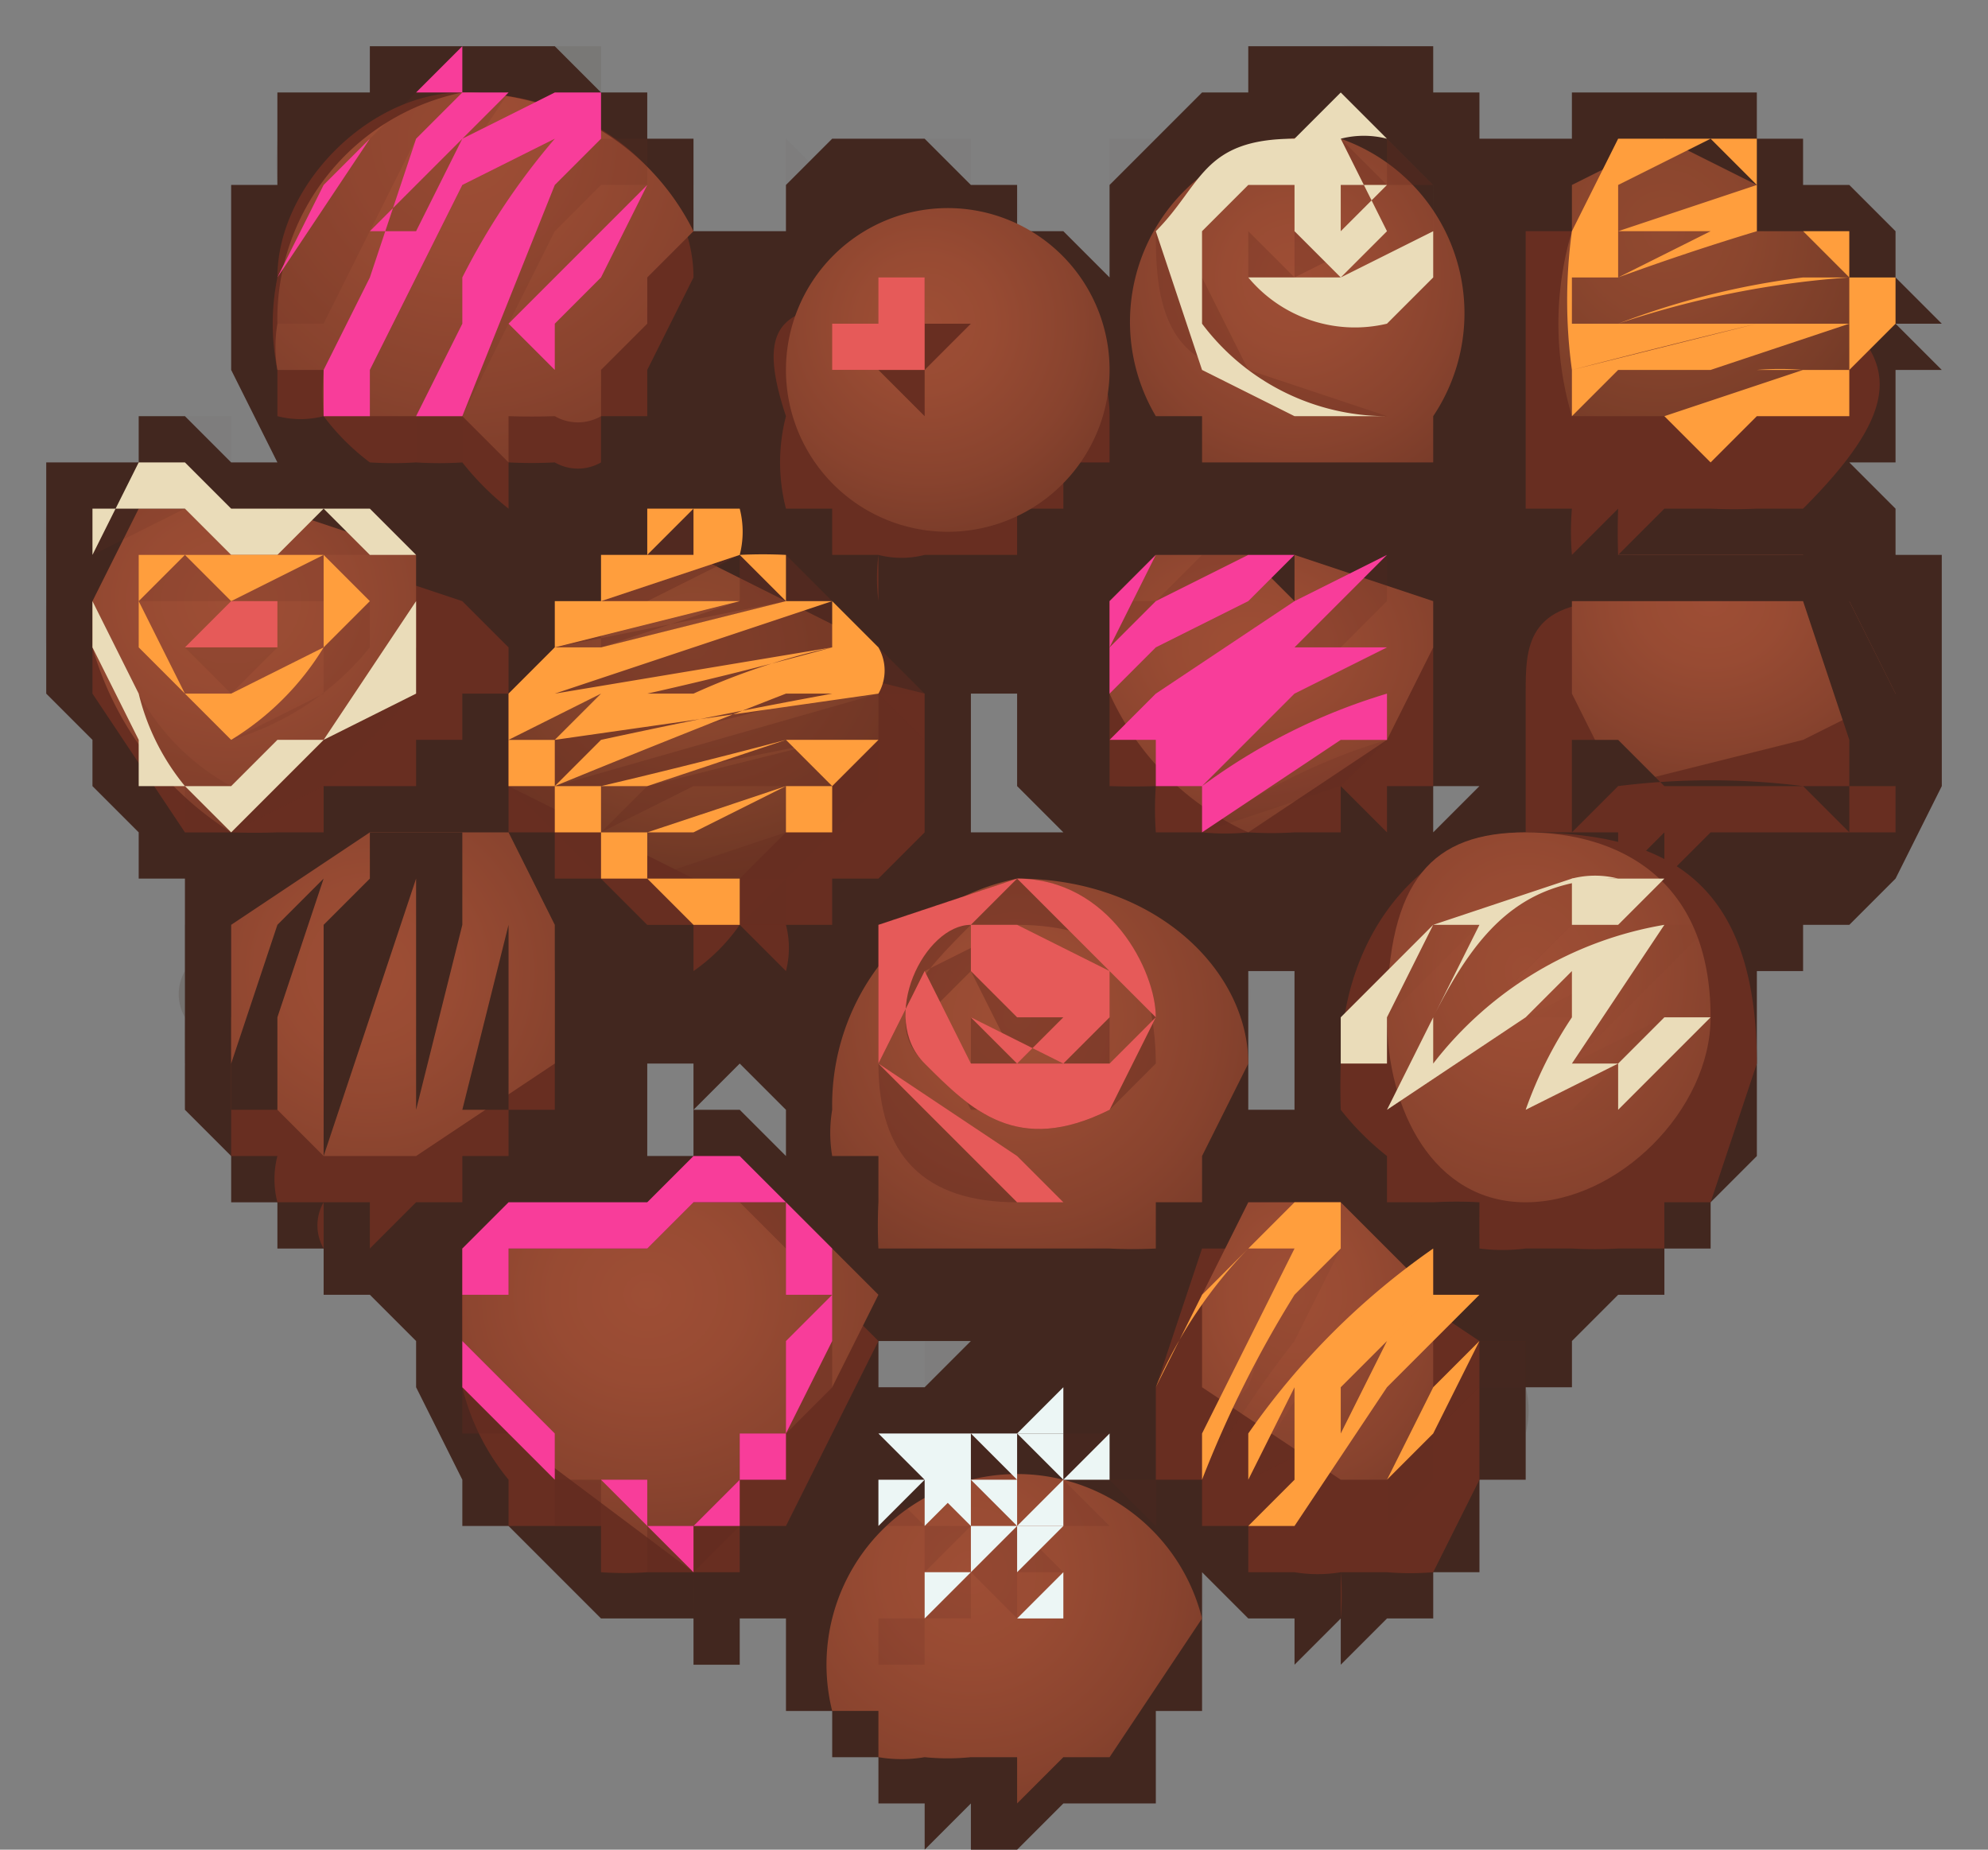 <svg viewBox="0 0 43 40" preserveAspectRatio="none" fill="none" xmlns="http://www.w3.org/2000/svg"><rect x="0" y="0" width="43" height="40" fill="#808080" stroke="none"/><g opacity=".4" fill="#47392E"><path opacity=".3" d="M5 6v1h1V6 5h1V4h2V3l1 1V3h1a10 10 0 010 1V3l1 1a7 7 0 011 0v1a223 223 0 001 0v1a7 7 0 011 0 24 24 0 000 1V6a9 9 0 010-1V4 3a4 4 0 01-1 0V2h-1V1h-1-2-1-1v1H7 6v1a6 6 0 000 1H5v1h0v1z"/><path opacity=".4" d="M5 7a21 21 0 001 0H5zM15 7z"/></g><path d="M24 9a3 3 0 010 1V9zM15 9z" fill="#47392E"/><path opacity=".2" d="M4 23v1a4 4 0 000-1h1v-1h1l1-1v-1h1a9 9 0 011 0h1a3 3 0 000 1 4 4 0 001 0h1v2a55 55 0 001 0h0v-1h1-1a2 2 0 001-1h-1v-1h-1v-1h-1v-1h-1v-1a2 2 0 00-1 0 2 2 0 00-1 0v1H7l-1 1v1H5 4v1a1 1 0 000 1 21 21 0 000 1z" fill="#47392E"/><g opacity=".2" fill="#47392E"><path opacity=".2" d="M15 8v1h0V8h1V7h1V6a5 5 0 001 0 138 138 0 001 0h3v1a12 12 0 001 0v1h1a4 4 0 00-1 0v1h1V8 7 6h-1a5 5 0 001 0l-1-1h-1a3 3 0 000-1h-1V3h-3v1l-1-1v2h-1-1a23 23 0 010 1h0v1a7 7 0 000 1zM15 9zM24 9a3 3 0 010 1V9z"/></g><path opacity=".2" d="M10 16v1h1v-1h1v-1-1h1v-1h2a27 27 0 001 0v1h1a302 302 0 000 1h2a51 51 0 000 1h2v-1-1h-1v-1h-2v-1h-1v-1h-1-1a8 8 0 000-1h-1a1 1 0 000 1 3 3 0 00-1 0v1h-1v1h-1v1h-1v2z" fill="#47392E"/><g opacity=".2" fill="#47392E"><path opacity=".2" d="M1 13a5 5 0 000 1v-1h1v-1a3 3 0 001 0 3 3 0 001 0 2 2 0 001 0 2 2 0 000 1 2 2 0 001 0h1a3 3 0 011 0h1a3 3 0 000 1 3 3 0 001 0v-1-1a3 3 0 000-1H9a3 3 0 000-1H8a3 3 0 00-1 0H6 5V9H4a2 2 0 000 1L3 9v1H2 1v1a4 4 0 000 1v1zM1 14z"/></g><g opacity=".2" fill="#47392E"><path opacity=".2" d="M22 13h0v1h1v-1h2v-1 1h1v-1 1h2v1a4 4 0 001 0h3v-1a2 2 0 000-1h-1a5 5 0 000-1l-1 1v-1h-1a4 4 0 01-1 0h-1v-1h-1-2v1h-1l-1 1h1-1v1zM23 15h-1 1z"/></g><g opacity=".2" fill="#47392E"><path opacity=".2" d="M24 6v1a2 2 0 011 0l-1-1h1V5a3 3 0 011 0V4h3a5 5 0 011 0h1v1h1v1h1v0h1-1a10 10 0 001-1 7 7 0 00-1 0 6 6 0 000-1 5 5 0 000-1h-1V2h-1V1h-1v0a3 3 0 00-1 0h-2v1h-1v1a3 3 0 00-1 0h-1v1h0v2zM33 7v0z"/></g><g opacity=".2" fill="#47392E"><path opacity=".2" d="M33 6h1-1zM33 7zM33 9a3 3 0 000 1V9h1-1V8h0v1z"/></g><g opacity=".2" fill="#47392E"><path opacity=".2" d="M33 16v-1h-1l1 1zM42 17zM33 16h-1l1 1v-1zM42 16zM32 13a15 15 0 001 1h-1l1 1v-1h1a6 6 0 000-1h6a5 5 0 011 0v1h1v-1-1h-1v-1h-1a2 2 0 000-1v0h-1v1l-1-1v1l-1-1v1l-1-1v1l-1-1v1h-1-1a1 1 0 000 1h-1a84 84 0 001 1h-1zM42 15z"/></g><g opacity=".2" fill="#47392E"><path opacity=".2" d="M17 22v1a6 6 0 000 1 3 3 0 011-1h-1 1v-1h1v-1h2v-1h1v0l1 1v-1 1h2v1a6 6 0 001 0v1a12 12 0 011 0h-1a25 25 0 001 1v-1-1a3 3 0 000-1h-1l1-1h-1v-1h-1-1v-1h-1-1v-1 1h-1-1v1h-1v-1 1a3 3 0 00-1 0v1a23 23 0 01-1 0h1a9 9 0 000 1h-1a3 3 0 000 1zM17 24zM27 24v0z"/></g><g opacity=".2" fill="#47392E"><path opacity=".2" d="M28 22v1h0v-1h1v-1h1l1-1h2v1h1v-1 1a27 27 0 011 0h1a8 8 0 000 1h2a48 48 0 000 1v-1-1-1h-1v-1h-1-1v-1h-2-1v-1 1h-2v1h-1a5 5 0 000 1h-1 1l-1 1v1zM38 24z"/></g><path opacity=".2" d="M9 29v0h2v-1a3 3 0 001 0 2 2 0 001 0h1l1-1h1a2 2 0 011 0 2 2 0 000 1 7 7 0 001 0 405 405 0 000 1v1h1v-1-1-1h-1v-1a4 4 0 010-1 16 16 0 00-1 0 2 2 0 00-1 0 1 1 0 000-1l-1 1v-1 1h-1v1h-1v-1 1a2 2 0 00-1-1v1l-1-1v1h-1v1H9v2z" fill="#47392E"/><g opacity=".2" fill="#47392E"><path opacity=".2" d="M26 36zM17 34v1h1-1v-1h1v-1a7 7 0 011 0l1-1a9 9 0 011 0 3 3 0 011 0 2 2 0 011 0 2 2 0 011 0v2a5 5 0 001 0v1a1104 1104 0 001 0 3 3 0 000-1h0v-1-1h-1v-1h-1v-1h-1v-1a2 2 0 00-1 0h-2v1h-1v1h-1v1h-1 0v2z"/></g><path opacity=".2" d="M23 30a5 5 0 001 0 3 3 0 000 1 7 7 0 010-1v-1h2v-1-1h3v1h1l1 1h1v1h1v1a2 2 0 000-1h1v-1h-1a3 3 0 001-1h-1v-1h-1l-1-1h-1v-1h-1v-1a2 2 0 00-1 1v-1h-1v0l-1 1v1h-1v1h-1v1h-1v1h1a3 3 0 00-1 1z" fill="#47392E"/><path d="M42 16v-1-1-1-1h-1v-1l-1-1h1V9 8h1l-1-1h1l-1-1V5l-1-1h-1V3h-1V2h-1-1c0-1 0-1 0 0h-1-1v1h-1v0h-1V2h-1V1h-1c0 1 0 0 0 0h-1-1-1c0 1 0 0 0 0v1h-1l-1 1-1 1v2h-1s1 0 0 0h1l-1-1h-1V4h-1c0-1 0 0 0 0l-1-1h-1-1v0l-1 1v1h-1-1V4 3h-1V2h-1l-1-1h-1-1-1-1v1H7 6v2H5v1h1-1v3l1 2H5L4 9H3v1H2 1v5l1 1v1l1 1v1h1v1h0v4l1 1v1h1v1h1v1h1l1 1v1l1 2v1h1l1 1 1 1h2v1h1v-1s0 1 0 0h1v2h1v1h1v1h1v1l1-1v1h1l1-1v0h2v-1-1h1v-1-1-1l1 1h1v1l1-1v1l1-1h1v-1h1v-1-1h1v-1-1h1v-1h-1 1l1-1h1v-1h1v-1l1-1v-1-1-1-1h1v-1h1l1-1 1-2v-1zm-18-6zm-5 20v-1-1 1h2s0 1 0 0l-1 1h-1zm-5-8v1h1v1l1-1 1 1v-1 2l-1-1h-1v1h-1v-1-1-1zm18-11v0zm-9 18v0zm9-13v1l-1 1v-1h1v-1zm-10-2v3l1 1h-1c0-1 0 0 0 0h-1v-1-1-1h1v-1zm-8 12v-1 1zm14-6zm4-7zm-5 11v-1-1-1h1v-1 4s-1 0 0 0c-1 0-1 0 0 0h-1v0zm5-11zm0 0zm0 0zm0 0zm0 0zm0 0zm0 0zm0 0zm0 0zm-21 0v0zm21 0zm0 0zM22 29zM15 6zm0 0zm0 0zm0 0zm2 28zm0 0v0zm9 0z" fill="#42271F"/><path d="M40 15l-1-2h-4c-2 0-2 1-2 2v3h1v0h1v1l1-1v1l1-1h4v-1l-1-2z" fill="#682E21"/><path d="M33 18c-2 0-4 2-4 5a16 16 0 000 1 6 6 0 001 1v1h1a9 9 0 011 0 75 75 0 000 1 4 4 0 001 0h1v0a9 9 0 001 0h1v-1h1l1-3c0-4-2-5-5-5zM19 29l-2-2h-3v1h-4v2a5 5 0 001 2v1h2v1a7 7 0 001 0h1a132 132 0 000 1v-1h1v-1h1l1-2 1-2z" fill="#682E21"/><path d="M29 3a4 4 0 00-4 6h1v1h2v0h1v0h2V9a4 4 0 00-2-6z" fill="url(#paint0_radial)"/><path d="M20 15l-4-1h-2l-3 2v2h1v1h1l1 1h1v1a4 4 0 001-1l1 1a2 2 0 000-1h1v-1h1l1-1v-3zM10 2C8 2 6 4 6 6a5 5 0 000 2v1h1-1a2 2 0 001 0 5 5 0 001 1 8 8 0 001 0 8 8 0 001 0 6 6 0 001 1v-1a10 10 0 001 0 1 1 0 001 0V9h1V8l1-2c0-2-2-4-5-4zM32 32v-3l-3-2h-3l-1 3v2h1v1h1v1h1a3 3 0 001 0 6 6 0 010 1v-1h1v0a6 6 0 001 0l1-2zM11 19H8l-3 3v3h1a2 2 0 000 1h1a1 1 0 000 1v-1h1v1l1-1h1v-1h1v-1h1v-1-2l-1-2z" fill="#682E21"/><path d="M26 35a4 4 0 10-8 2h1v1a3 3 0 001 0 5 5 0 001 0v0h1v1l1-1h1l2-3z" fill="url(#paint1_radial)"/><path d="M31 14h-3-1l-2-1-1 2v2a16 16 0 001 0 7 7 0 000 1h1a5 5 0 001 0v0a8 8 0 001 0h1v-1l1 1v-1h1v-1-2zM40 7h-2-1V6l-2-1h-2v3 3h1a6 6 0 000 1l1-1a14 14 0 000 1l1-1h1a11 11 0 001 0h1c2-2 2-3 1-4zM11 15v-1a3 3 0 00-1 0h1l-1-1-3-1-1 1v-1H3l-1 2v1l2 3h1v0a14 14 0 001 0h1v-1h2v-1h1v-1h1z" fill="#682E21"/><path d="M22 19a5 5 0 00-4 5 3 3 0 000 1h1v1a10 10 0 000 1h3v0h1v0h1a10 10 0 001 0v-1h1v-1l1-2c0-2-2-4-5-4z" fill="url(#paint2_radial)"/><path d="M20 6c-2 1-4 0-3 3a4 4 0 000 2h1v1h1a4 4 0 000 1v-1a2 2 0 001 0v0h2v-1h1v-1h1V9c0-2-2-4-4-3z" fill="#682E21"/><path d="M17 8a3 3 0 117 0 3 3 0 01-7 0z" fill="url(#paint3_radial)"/><path d="M16 19h-1l-4-2v-2l3-3h1l4 2v2l-3 3z" fill="url(#paint4_radial)"/><path d="M41 7l-2-2h-1V4l-2-1-2 1v1a7 7 0 000 4h4l2-1 1-1z" fill="url(#paint5_radial)"/><path d="M12 20v3l-3 2H7l-2-2v-3l3-2h3l1 2z" fill="url(#paint6_radial)"/><path d="M17 26h-3v1h-4v2l1 2 4 3v-1l3-3 1-2-2-2z" fill="url(#paint7_radial)"/><path d="M30 32h-1l-3-2v-2l1-2h2l2 2v2l-1 2z" fill="url(#paint8_radial)"/><path d="M30 22c0-3 1-4 3-4s4 1 4 4c0 2-2 4-4 4s-3-2-3-4z" fill="url(#paint9_radial)"/><path d="M31 13l-3-1v1l-1-1h-2l-1 1v2a6 6 0 003 3l3-2 1-2v-1z" fill="url(#paint10_radial)"/><path d="M41 15l-2 1-4 1-1-2v-2l1-1h4l1 1 1 2z" fill="url(#paint11_radial)"/><path d="M9 12l-3-1v1l-1-1H3l-1 2v1a7 7 0 003 4l3-3 1-1v-2z" fill="url(#paint12_radial)"/><path d="M15 5c-1-2-3-3-5-3a5 5 0 00-4 5 3 3 0 000 1h1a6 6 0 000 1h3l1 1V9a16 16 0 001 0 1 1 0 001 0V8l1-1V6l1-1z" fill="url(#paint13_radial)"/><g opacity=".4" fill-rule="evenodd" clip-rule="evenodd" fill="#682E21"><path opacity=".4" d="M12 3l-2 1-2 4v1L7 8l1-2 1-3 1-1h2-1L9 5l1-2 2-1h1v1l-1 1 1-1h1v1h-1l-1 1-2 4v1H9V9l1-2 1-2 1-2z"/><path opacity=".4" d="M10 2L9 3 8 5 7 7H6V6l2-3 1-1h1zM14 4l-1 2-1 1v1s-1 0 0 0V7l2-3 1 1-1-1z"/></g><path fill-rule="evenodd" clip-rule="evenodd" d="M9 9l1-2V6a15 15 0 012-3l-2 1-2 4v1H7V8l1-2 1-3 1-1h1L8 5h1l1-2 2-1h1v1h-1v1-1h1l-1 1-2 5H9z" fill="#F83D9A"/><path fill-rule="evenodd" clip-rule="evenodd" d="M10 2H9L7 4 6 6v0l2-3 1-1 1-1v1zM14 4l-1 2-1 1v1l-1-1 3-3h0z" fill="#F83D9A"/><path fill-rule="evenodd" clip-rule="evenodd" d="M21 7l-1 1v1l-1-1h-1l1-1 1-1v1h1z" fill="#682E21"/><path fill-rule="evenodd" clip-rule="evenodd" d="M20 7v1h-2V7h1V6h1v1z" fill="#E65A59"/><g opacity=".4" fill-rule="evenodd" clip-rule="evenodd" fill="#682E21"><path opacity=".4" d="M4 10l1 1h3l1 1v3l-2 2-2 1H4v-1l-1-1-1-2v-2l1-2h1zm-2 3l1 2a5 5 0 002 2h1l1-1 2-2v-1-1H7 5l-1-1-2 1v1z"/><path opacity=".4" d="M8 13v1a6 6 0 01-3 2l-1-1-1-1v-1-1h4l1 1zm-5 0l1 2 1 1 2-1v-2H4 3z"/><path opacity=".4" d="M4 14h2l-1 1-1-1z"/></g><path fill-rule="evenodd" clip-rule="evenodd" d="M4 10l1 1h3l1 1v3l-2 1-2 2-1-1H3v-1l-1-2v-2l1-2h1zm-2 3l1 2a5 5 0 001 2h1l1-1h1l2-3v-1H8l-1-1-1 1H5l-1-1H2v2z" fill="#EADCB9"/><path fill-rule="evenodd" clip-rule="evenodd" d="M8 13l-1 1a6 6 0 01-2 2l-1-1-1-1v-1-1h4l1 1zm-5 0l1 2h1l2-1v-1-1l-2 1-1-1-1 1z" fill="#FF9E3D"/><path fill-rule="evenodd" clip-rule="evenodd" d="M4 14l1-1h1v1H5 4z" fill="#E65A59"/><path opacity=".3" fill-rule="evenodd" clip-rule="evenodd" d="M31 9h-3l-1-1c-2 0-2-2-2-3l3-2h2l1 1v2l-1 1-3-1V5l1-1V3l-2 2v1l1 2 3 1h1zm-2-6h1v2l-2 1V4l-1 1 1 1h3V4h-1l-1-1zm0 1v1h1V4h-1z" fill="#682E21"/><path fill-rule="evenodd" clip-rule="evenodd" d="M29 9h-1l-2-1-1-3c1-1 1-2 3-2l1-1 1 1 1 1v2l-1 1a3 3 0 01-3-1V4l1-1-2 2v2a5 5 0 004 2h-1zm-1-5h-1v2h2l2-1V4l-1-1a2 2 0 00-1 0l1 2-1 1-1-1V4zm1 0v1l1-1h-1z" fill="#EADCB9"/><path fill-rule="evenodd" clip-rule="evenodd" d="M37 10l-1-1h-1-1V8a11 11 0 010-3l1-2h3v2h2v1h1v1l-1 1v1h-1-1l-1 1zm1-2h-3l-1 1h2l3-1h-1zm0-1a227 227 0 00-4 1l4-1zm0 1a6 6 0 011 0h1V7l-3 1h-1 2zm1-2a17 17 0 00-4 1h-1 6V6h-1zm0-1h-1a55 55 0 00-3 1h-1v1h1a20 20 0 015-1l-1-1zm-2 0h-2v1l2-1zm0 0h1-1zm0-1h-2v1l3-1h-1zm0-1l-2 1h3l-1-1z" fill="#FF9E3D"/><g opacity=".4" fill-rule="evenodd" clip-rule="evenodd" fill="#60281F"><path opacity=".4" d="M28 14l-2 1-1 1h-1l1-1 3-2 2-1v1l-2 2 2-1-2 1-2 2h-1l3-3zM24 15v-1l1-1 2-1h1l-1 1-2 1-1 1zM30 16l-1 1-3 1a13 13 0 014-2z"/><path opacity=".4" d="M24 14v-1h1l1-1h1l-2 1-1 1z"/></g><path fill-rule="evenodd" clip-rule="evenodd" d="M28 13l-2 2-1 1h-1l1-1 3-2 2-1-2 2h2c0-1 0 0 0 0l-2 1-2 2h-1v-1l3-3zM24 15v-1l1-1 2-1h1l-1 1-2 1-1 1zM30 15v1h-1l-3 2v-1a13 13 0 014-2z" fill="#F83D9A"/><path fill-rule="evenodd" clip-rule="evenodd" d="M24 14v-1l1-1h2-2l-1 2z" fill="#F83D9A"/><path fill-rule="evenodd" clip-rule="evenodd" d="M41 16v1h-1v1l-1-1a16 16 0 00-4 0l-1 1v-1-1-2-1-1h7v1h-1l1 2v1zm-6 0h5l-1-3h-4v3zm0 0l1 1h4v-1h-5zm0-3h-1v3h1v-1-2zm5 4v-1 1zm-4-5h-1 1zm-1 5s-1 0 0 0zm5-1v-1 1z" fill="#42271F"/><path opacity=".4" fill-rule="evenodd" clip-rule="evenodd" d="M19 16v1l-1 1-1 1v1h-2-1l-1-1-1-1-1-1v-1-1l1-1 1-1v-1h1v-1h1l1 1h1l1 1v1h1l1 1h-1l1 1h-1zm-7 1l2-1a161 161 0 014-1h1l-7 2zm0 0l1 1 1-1 4-1h1-1l-5 1h-1zm0-2l6-1-6 1zm2 4l3-1 1-1h-1l-3 1v1zm3-6l-4 1h-1l5-1zm-1-1l-2 1h-1v1l3-1v-1zm2 5h-1-2l-2 1h1l3-1h1zm-4 2h1v1h1l1-1h-3zm4-5l-2 1h-1-1 4v-1zm-5 1l-2 1h1l1-1zm2-3h-1 1z" fill="#682E21"/><path fill-rule="evenodd" clip-rule="evenodd" d="M15 20l-1-1h-1v-1h-1v-1h-1v-2l1-1v-1h1v-1h1v-1h2a2 2 0 010 1 10 10 0 011 0v1h1l1 1a1 1 0 010 1v1l-1 1v1h-1v1h-1v1h-1zm0-1v0h2v-1h-1l-2 1h1zm3-2h-1a625 625 0 01-3 1v1l2-1h1v-1h1zm-5 1h2l2-1h1l-1-1a145 145 0 01-4 1v1zm6-3h-1-1a307 307 0 00-5 2h2l3-1h2v-1zm0 0l-7 1h-1 1v1l1-1a160 160 0 015-1h1zm-6 0l-2 1h1l1-1h1-1zm5-1a15 15 0 00-3 1h-1a85 85 0 004-1zm0-1l-6 2 6-1v-1zm-1 0l-4 1h-1l4-1h1zm-1-1l-3 1h-1 5l-1-1zm-2 0h1v-1l-1 1v-1 1z" fill="#FF9E3D"/><path opacity=".4" fill-rule="evenodd" clip-rule="evenodd" d="M21 21l-1 1 1 2h3l1-2c0-1-1-2-3-2l-2 1-1 2 3 3h0c-2 0-3-1-3-3v-3l3-1c2 0 3 2 3 4l-1 1c-2 1-3 0-4-1s0-2 1-3h1l2 2v1l-1 1-2-1v-2zm0 0v1l1 1 1-1c1 0 1 0 0 0v1h-1l-1-2z" fill="#60281F"/><path fill-rule="evenodd" clip-rule="evenodd" d="M21 20l-1 1 1 2h3l1-1-3-3-2 2-1 2 3 2 1 1h-1l-3-3v-3l3-1c2 0 3 2 3 3l-1 2c-2 1-3 0-4-1s0-3 1-3h1l2 1v1l-1 1-2-1v-1-1zm0 1v1l1 1 1-1v-1 1h-1l-1-1z" fill="#E65A59"/><path opacity=".4" fill-rule="evenodd" clip-rule="evenodd" d="M14 27v-1h3l1 1v3l-1 1v1h-1v1l-1 1h-1v-1h-1-1v-1l-1-1h-1v-1-1-1-1h1l1-1h1v1h1zm3 0l-1-1h-1l-1 1h-2-1v1h-1v1l1 1c-1 0 0 0 0 0v1h1v1h1v1h2l1-1v-1h1v-1-1l1-1h-1v-1z" fill="#60281F"/><g opacity=".3" fill-rule="evenodd" clip-rule="evenodd" fill="#60281F"><path opacity=".3" d="M29 31l1-1 1-2h1l-2 2-2 3v-1l1-1v-1 1l-2 1a16 16 0 014-5v1l-2 3zM28 27h-1a10 10 0 00-2 3v0l1-2 2-2h1v1l-1 2a24 24 0 00-2 3v-1l1-1 1-3zM32 30l-1 1v1l-1 1v-1l1-1 1-2h1v1h-1z"/></g><path fill-rule="evenodd" clip-rule="evenodd" d="M14 26l1-1h1l1 1 1 1v2l-1 2v1h-1v1h-1v1l-1-1-1-1h-1l-1-1-1-1v-1-1-1l1-1h3zm3 0h-1-1l-1 1h-1-1-1v1h-1v1s1 0 0 0l1 1 1 1v1h2v1h1l1-1v-1h1v-1-1l1-1h-1v-1-1z" fill="#F83D9A"/><path fill-rule="evenodd" clip-rule="evenodd" d="M8 19l1-1h1v2l-1 4v-2-3l-1 3-1 3v-1-4l1-1v-1h1l-1 1zM11 19v5h-1l1-4v-1zM5 24v-1l1-3 1-1-1 3v2H5zM12 21v-1 1z" fill="#42271F"/><g opacity=".4" fill-rule="evenodd" clip-rule="evenodd" fill="#60281F"><path opacity=".4" d="M21 31v1h-1 0v-1h2v1h-1v-1zM18 33s1 0 0 0l1-1v-1 1l-1 1zM20 32h-1 1v-1 1zM23 32v0l1 1h-1v-1h-1 1zM21 33l-1 1v-1h1zM22 31s0 1 0 0zM21 34l1-1v1h-1zM23 32h-1 1v-1 1zM22 33h-1 1v-1 1zM20 33v-1h1l-1 1zM23 32zM23 33v0c0 1 0 0 0 0zM22 34v1l-1-1h1zM23 34h-1v-1l1 1zM20 33v0zM23 31h1v1h-1v-1zM19 32l1 1h-1v-1zM19 33zM23 33h-1 1zM23 31zM24 32h-1 1zM22 34s1 0 0 0zM24 32v-1 1zM19 34c1 0 0 0 0 0zM25 32v1l-1-1h1zM18 34zM21 33zM25 33h-1 1zM22 33zM21 35h-1l1-1v1zM23 31h-1 1zM23 35v-1 1zM25 33v0zM24 34h-1 1zM20 35v0zM22 36zM19 34v0zM24 32v0zM21 35h1-1zM24 34zM23 36v-1 1zM25 34zM22 35c0-1 0 0 0 0zM24 35v-1 1zM20 35v-1 1zM23 36h-1 1zM21 36zM23 35h0zM22 35h0zM20 36h-1v-1h1v1zM19 33zM25 35h-1 1zM18 35v-1 1zM24 33v0zM21 34h-1 1zM22 36v-1 1zM20 32s0 1 0 0zM21 35zM21 33zM21 35v-1 1zM19 34zM20 34z"/></g><path fill-rule="evenodd" clip-rule="evenodd" d="M21 31v1h1-1-1v-1h1v-1 1h1v1l-1-1zM18 32v0h1v-1 1h-1zM20 31v1h-1 1l-1-1h1zM23 32h1-1c0 1 0 1 0 0h-1 1zM21 33h-1 1zM22 31v-1 1zM21 34v-1h1l-1 1zM23 32l-1-1v0h1v1zM22 32v1l-1-1h1c0 1 0 0 0 0zM20 33v-1h1l-1 1zM23 32zM23 33zM22 34h-1 1zM23 33l-1 1v-1h1zM19 33h0zM23 31h1-1zM19 32h1l-1 1v-1zM19 33v-1 1z" fill="#ECF6F5"/><path fill-rule="evenodd" clip-rule="evenodd" d="M23 33h-1l1-1v1zM23 31zM23 32l1-1v1h-1zM22 34zM24 32v-1 1zM19 34v-1 1zM25 32h-1 1zM18 34v-1 1zM21 33v-1 1zM24 33v-1 1zM21 33h0zM21 34l-1 1v-1h1zM23 31h-1l1-1v1zM23 34zM25 33zM24 34h-1 1zM20 35zM21 36h0zM19 34zM24 32zM21 35h1c0-1 0 0 0 0h-1zM24 34v-1 1zM23 35v0zM25 34zM22 34v0zM24 34v0zM20 34zM23 36h-1 1zM21 36v-1 1zM23 35h0zM22 35l1-1v1h-1zM19 35zM19 33zM25 35h-1 1zM18 35v-1 1zM24 33zM21 34h-1 1zM22 35zM20 32zM21 35zM21 33l-1-1h1v1zM21 34zM19 34v-1 1zM20 33v0z" fill="#ECF6F5"/><g opacity=".2" fill-rule="evenodd" clip-rule="evenodd" fill="#60281F"><path opacity=".2" d="M35 19l-4 4 4-2 1-1h1l-1 1-2 2 2-1h1l-1 1-1 1h-1l1-1-2 1v1-1l1-2h-1l-3 2 2-4-2 2v1h-1l2-3 3-1h1z"/><path opacity=".2" d="M32 19l-2 1c0 1 0 1 0 0l2-1zM36 19l-1 1h-1l2-1z"/></g><path fill-rule="evenodd" clip-rule="evenodd" d="M33 24a9 9 0 011-2v-1l-1 1-3 2 2-4h-1l-1 2v1h-1v-1l2-2 3-1a2 2 0 011 0c-2 0-3 1-4 3v1h-1 1a8 8 0 015-3h0l-2 3h-1 2l1-1h1l-1 1-1 1h-1 1v-1l-2 1zM32 19l-2 1 2-1z" fill="#EADCB9"/><path fill-rule="evenodd" clip-rule="evenodd" d="M36 19l-1 1h-1v-1h2z" fill="#EADCB9"/><path fill-rule="evenodd" clip-rule="evenodd" d="M29 31l1-2 1-1h1l-2 2-2 3h-1l1-1v-2s1 0 0 0l-1 2v-1a16 16 0 014-4v1l-2 2v1zM28 27h-1a10 10 0 00-2 3l1-2 2-2h1v1l-1 1a24 24 0 00-2 4v-1l1-2 1-2zM32 29l-1 2-1 1 1-2 1-1h0z" fill="#FF9E3D"/><defs><radialGradient id="paint0_radial" cx="0" cy="0" r="1" gradientUnits="userSpaceOnUse" gradientTransform="matrix(5.088 0 0 5.139 28 6)"><stop stop-color="#9E4E35"/><stop offset=".3" stop-color="#984B33"/><stop offset=".7" stop-color="#88432E"/><stop offset="1" stop-color="#783B29"/></radialGradient><radialGradient id="paint1_radial" cx="0" cy="0" r="1" gradientUnits="userSpaceOnUse" gradientTransform="matrix(6.276 0 0 6.279 21 34)"><stop stop-color="#9E4E35"/><stop offset=".3" stop-color="#984B33"/><stop offset=".7" stop-color="#88432E"/><stop offset="1" stop-color="#783B29"/></radialGradient><radialGradient id="paint2_radial" cx="0" cy="0" r="1" gradientUnits="userSpaceOnUse" gradientTransform="matrix(6.122 0 0 6.255 22 22)"><stop stop-color="#9E4E35"/><stop offset=".3" stop-color="#984B33"/><stop offset=".7" stop-color="#88432E"/><stop offset="1" stop-color="#783B29"/></radialGradient><radialGradient id="paint3_radial" cx="0" cy="0" r="1" gradientUnits="userSpaceOnUse" gradientTransform="translate(20 7) scale(4.884)"><stop stop-color="#9E4E35"/><stop offset=".3" stop-color="#984B33"/><stop offset=".7" stop-color="#88432E"/><stop offset="1" stop-color="#783B29"/></radialGradient><radialGradient id="paint4_radial" cx="0" cy="0" r="1" gradientUnits="userSpaceOnUse" gradientTransform="matrix(5.833 0 0 5.184 15 14)"><stop stop-color="#914930"/><stop offset=".3" stop-color="#8B462E"/><stop offset=".7" stop-color="#7B3E29"/><stop offset="1" stop-color="#6B3624"/></radialGradient><radialGradient id="paint5_radial" cx="0" cy="0" r="1" gradientUnits="userSpaceOnUse" gradientTransform="matrix(5.938 0 0 5.942 36 5)"><stop stop-color="#914930"/><stop offset=".3" stop-color="#8B462E"/><stop offset=".7" stop-color="#7B3E29"/><stop offset="1" stop-color="#6B3624"/></radialGradient><radialGradient id="paint6_radial" cx="0" cy="0" r="1" gradientUnits="userSpaceOnUse" gradientTransform="matrix(6.162 0 0 6.265 8 21)"><stop stop-color="#9E4E35"/><stop offset=".3" stop-color="#984B33"/><stop offset=".7" stop-color="#88432E"/><stop offset="1" stop-color="#783B29"/></radialGradient><radialGradient id="paint7_radial" cx="0" cy="0" r="1" gradientUnits="userSpaceOnUse" gradientTransform="matrix(6.849 0 0 6.221 14 28)"><stop stop-color="#9E4E35"/><stop offset=".3" stop-color="#984B33"/><stop offset=".7" stop-color="#88432E"/><stop offset="1" stop-color="#783B29"/></radialGradient><radialGradient id="paint8_radial" cx="0" cy="0" r="1" gradientUnits="userSpaceOnUse" gradientTransform="matrix(4.551 0 0 5.598 28 28)"><stop stop-color="#9E4E35"/><stop offset=".3" stop-color="#984B33"/><stop offset=".7" stop-color="#88432E"/><stop offset="1" stop-color="#783B29"/></radialGradient><radialGradient id="paint9_radial" cx="0" cy="0" r="1" gradientUnits="userSpaceOnUse" gradientTransform="matrix(5.949 0 0 6.799 33 21)"><stop stop-color="#9E4E35"/><stop offset=".3" stop-color="#984B33"/><stop offset=".7" stop-color="#88432E"/><stop offset="1" stop-color="#783B29"/></radialGradient><radialGradient id="paint10_radial" cx="0" cy="0" r="1" gradientUnits="userSpaceOnUse" gradientTransform="matrix(5.74 0 0 4.4 27 14)"><stop stop-color="#9E4E35"/><stop offset=".3" stop-color="#984B33"/><stop offset=".7" stop-color="#88432E"/><stop offset="1" stop-color="#783B29"/></radialGradient><radialGradient id="paint11_radial" cx="0" cy="0" r="1" gradientUnits="userSpaceOnUse" gradientTransform="matrix(5.248 0 0 4.529 37 13)"><stop stop-color="#9E4E35"/><stop offset=".3" stop-color="#984B33"/><stop offset=".7" stop-color="#88432E"/><stop offset="1" stop-color="#783B29"/></radialGradient><radialGradient id="paint12_radial" cx="0" cy="0" r="1" gradientUnits="userSpaceOnUse" gradientTransform="matrix(6.705 0 0 6.016 5 13)"><stop stop-color="#9E4E35"/><stop offset=".3" stop-color="#984B33"/><stop offset=".7" stop-color="#88432E"/><stop offset="1" stop-color="#783B29"/></radialGradient><radialGradient id="paint13_radial" cx="0" cy="0" r="1" gradientUnits="userSpaceOnUse" gradientTransform="matrix(7.882 0 0 8.164 10 3)"><stop stop-color="#9E4E35"/><stop offset=".3" stop-color="#984B33"/><stop offset=".7" stop-color="#88432E"/><stop offset="1" stop-color="#783B29"/></radialGradient></defs></svg>